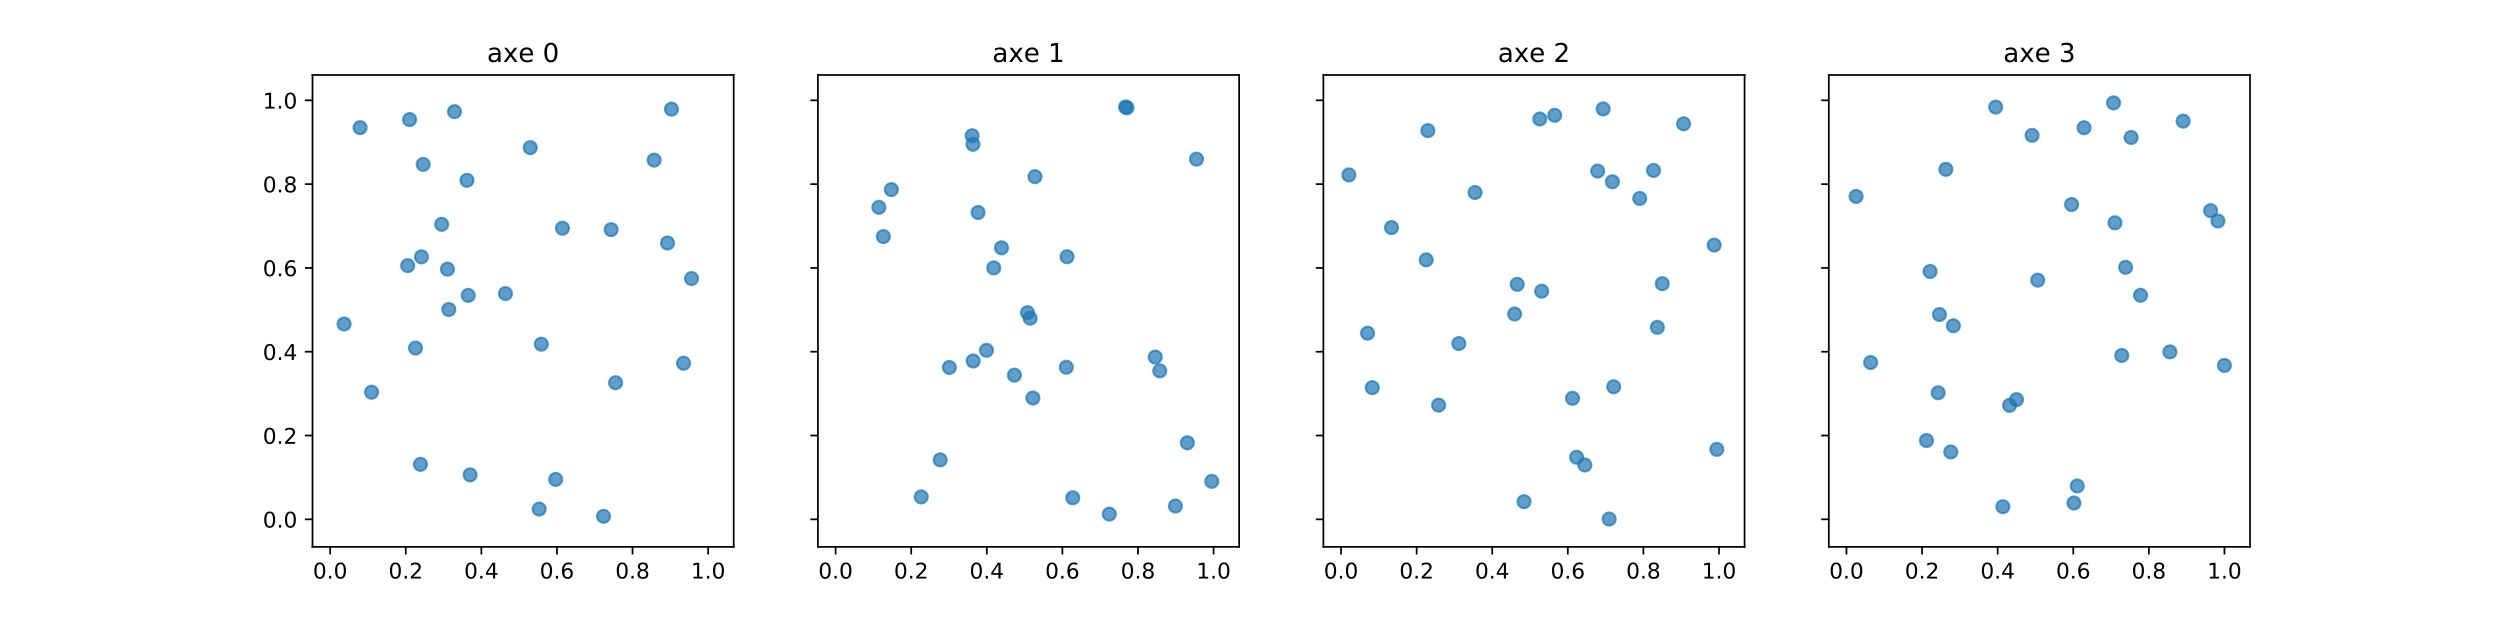 <?xml version="1.0" encoding="utf-8" standalone="no"?>
<!DOCTYPE svg PUBLIC "-//W3C//DTD SVG 1.1//EN"
  "http://www.w3.org/Graphics/SVG/1.1/DTD/svg11.dtd">
<!-- Created with matplotlib (http://matplotlib.org/) -->
<svg height="288pt" version="1.1" viewBox="0 0 1152 288" width="1152pt" xmlns="http://www.w3.org/2000/svg" xmlns:xlink="http://www.w3.org/1999/xlink">
 <defs>
  <style type="text/css">
*{stroke-linecap:butt;stroke-linejoin:round;}
  </style>
 </defs>
 <g id="figure_1">
  <g id="patch_1">
   <path d="M 0 288 
L 1152 288 
L 1152 0 
L 0 0 
z
" style="fill:#ffffff;"/>
  </g>
  <g id="axes_1">
   <g id="patch_2">
    <path d="M 144 252 
L 338.087 252 
L 338.087 34.56 
L 144 34.56 
z
" style="fill:#ffffff;"/>
   </g>
   <g id="PathCollection_1">
    <defs>
     <path d="M 0 3 
C 0.796 3 1.559 2.684 2.121 2.121 
C 2.684 1.559 3 0.796 3 0 
C 3 -0.796 2.684 -1.559 2.121 -2.121 
C 1.559 -2.684 0.796 -3 0 -3 
C -0.796 -3 -1.559 -2.684 -2.121 -2.121 
C -2.684 -1.559 -3 -0.796 -3 0 
C -3 0.796 -2.684 1.559 -2.121 2.121 
C -1.559 2.684 -0.796 3 0 3 
z
" id="md88196b1a3" style="stroke:#1f77b4;stroke-opacity:0.7;"/>
    </defs>
    <g clip-path="url(#pf4bb79440d)">
     <use style="fill:#1f77b4;fill-opacity:0.7;stroke:#1f77b4;stroke-opacity:0.7;" x="283.661" xlink:href="#md88196b1a3" y="176.366"/>
     <use style="fill:#1f77b4;fill-opacity:0.7;stroke:#1f77b4;stroke-opacity:0.7;" x="165.926" xlink:href="#md88196b1a3" y="58.809"/>
     <use style="fill:#1f77b4;fill-opacity:0.7;stroke:#1f77b4;stroke-opacity:0.7;" x="318.663" xlink:href="#md88196b1a3" y="128.34"/>
     <use style="fill:#1f77b4;fill-opacity:0.7;stroke:#1f77b4;stroke-opacity:0.7;" x="206.191" xlink:href="#md88196b1a3" y="124.03"/>
     <use style="fill:#1f77b4;fill-opacity:0.7;stroke:#1f77b4;stroke-opacity:0.7;" x="193.748" xlink:href="#md88196b1a3" y="213.963"/>
     <use style="fill:#1f77b4;fill-opacity:0.7;stroke:#1f77b4;stroke-opacity:0.7;" x="215.187" xlink:href="#md88196b1a3" y="83.1"/>
     <use style="fill:#1f77b4;fill-opacity:0.7;stroke:#1f77b4;stroke-opacity:0.7;" x="259.176" xlink:href="#md88196b1a3" y="105.161"/>
     <use style="fill:#1f77b4;fill-opacity:0.7;stroke:#1f77b4;stroke-opacity:0.7;" x="206.796" xlink:href="#md88196b1a3" y="142.624"/>
     <use style="fill:#1f77b4;fill-opacity:0.7;stroke:#1f77b4;stroke-opacity:0.7;" x="187.853" xlink:href="#md88196b1a3" y="122.392"/>
     <use style="fill:#1f77b4;fill-opacity:0.7;stroke:#1f77b4;stroke-opacity:0.7;" x="248.45" xlink:href="#md88196b1a3" y="234.591"/>
     <use style="fill:#1f77b4;fill-opacity:0.7;stroke:#1f77b4;stroke-opacity:0.7;" x="209.44" xlink:href="#md88196b1a3" y="51.447"/>
     <use style="fill:#1f77b4;fill-opacity:0.7;stroke:#1f77b4;stroke-opacity:0.7;" x="314.972" xlink:href="#md88196b1a3" y="167.376"/>
     <use style="fill:#1f77b4;fill-opacity:0.7;stroke:#1f77b4;stroke-opacity:0.7;" x="215.757" xlink:href="#md88196b1a3" y="136.108"/>
     <use style="fill:#1f77b4;fill-opacity:0.7;stroke:#1f77b4;stroke-opacity:0.7;" x="301.43" xlink:href="#md88196b1a3" y="73.787"/>
     <use style="fill:#1f77b4;fill-opacity:0.7;stroke:#1f77b4;stroke-opacity:0.7;" x="232.913" xlink:href="#md88196b1a3" y="135.272"/>
     <use style="fill:#1f77b4;fill-opacity:0.7;stroke:#1f77b4;stroke-opacity:0.7;" x="171.207" xlink:href="#md88196b1a3" y="180.731"/>
     <use style="fill:#1f77b4;fill-opacity:0.7;stroke:#1f77b4;stroke-opacity:0.7;" x="244.351" xlink:href="#md88196b1a3" y="68.015"/>
     <use style="fill:#1f77b4;fill-opacity:0.7;stroke:#1f77b4;stroke-opacity:0.7;" x="278.1" xlink:href="#md88196b1a3" y="237.91"/>
     <use style="fill:#1f77b4;fill-opacity:0.7;stroke:#1f77b4;stroke-opacity:0.7;" x="216.624" xlink:href="#md88196b1a3" y="218.81"/>
     <use style="fill:#1f77b4;fill-opacity:0.7;stroke:#1f77b4;stroke-opacity:0.7;" x="249.442" xlink:href="#md88196b1a3" y="158.604"/>
     <use style="fill:#1f77b4;fill-opacity:0.7;stroke:#1f77b4;stroke-opacity:0.7;" x="256.065" xlink:href="#md88196b1a3" y="220.921"/>
     <use style="fill:#1f77b4;fill-opacity:0.7;stroke:#1f77b4;stroke-opacity:0.7;" x="203.526" xlink:href="#md88196b1a3" y="103.384"/>
     <use style="fill:#1f77b4;fill-opacity:0.7;stroke:#1f77b4;stroke-opacity:0.7;" x="307.593" xlink:href="#md88196b1a3" y="111.984"/>
     <use style="fill:#1f77b4;fill-opacity:0.7;stroke:#1f77b4;stroke-opacity:0.7;" x="188.75" xlink:href="#md88196b1a3" y="55.097"/>
     <use style="fill:#1f77b4;fill-opacity:0.7;stroke:#1f77b4;stroke-opacity:0.7;" x="281.606" xlink:href="#md88196b1a3" y="105.797"/>
     <use style="fill:#1f77b4;fill-opacity:0.7;stroke:#1f77b4;stroke-opacity:0.7;" x="191.48" xlink:href="#md88196b1a3" y="160.39"/>
     <use style="fill:#1f77b4;fill-opacity:0.7;stroke:#1f77b4;stroke-opacity:0.7;" x="194.214" xlink:href="#md88196b1a3" y="118.364"/>
     <use style="fill:#1f77b4;fill-opacity:0.7;stroke:#1f77b4;stroke-opacity:0.7;" x="194.998" xlink:href="#md88196b1a3" y="75.761"/>
     <use style="fill:#1f77b4;fill-opacity:0.7;stroke:#1f77b4;stroke-opacity:0.7;" x="158.55" xlink:href="#md88196b1a3" y="149.294"/>
     <use style="fill:#1f77b4;fill-opacity:0.7;stroke:#1f77b4;stroke-opacity:0.7;" x="309.423" xlink:href="#md88196b1a3" y="50.291"/>
    </g>
   </g>
   <g id="matplotlib.axis_1">
    <g id="xtick_1">
     <g id="line2d_1">
      <defs>
       <path d="M 0 0 
L 0 3.5 
" id="mac43c6ae29" style="stroke:#000000;stroke-width:0.8;"/>
      </defs>
      <g>
       <use style="stroke:#000000;stroke-width:0.8;" x="152.143" xlink:href="#mac43c6ae29" y="252"/>
      </g>
     </g>
     <g id="text_1">
      <!-- 0.0 -->
      <defs>
       <path d="M 31.781 66.406 
Q 24.172 66.406 20.328 58.906 
Q 16.5 51.422 16.5 36.375 
Q 16.5 21.391 20.328 13.891 
Q 24.172 6.391 31.781 6.391 
Q 39.453 6.391 43.281 13.891 
Q 47.125 21.391 47.125 36.375 
Q 47.125 51.422 43.281 58.906 
Q 39.453 66.406 31.781 66.406 
z
M 31.781 74.219 
Q 44.047 74.219 50.516 64.516 
Q 56.984 54.828 56.984 36.375 
Q 56.984 17.969 50.516 8.266 
Q 44.047 -1.422 31.781 -1.422 
Q 19.531 -1.422 13.062 8.266 
Q 6.594 17.969 6.594 36.375 
Q 6.594 54.828 13.062 64.516 
Q 19.531 74.219 31.781 74.219 
z
" id="DejaVuSans-30"/>
       <path d="M 10.688 12.406 
L 21 12.406 
L 21 0 
L 10.688 0 
z
" id="DejaVuSans-2e"/>
      </defs>
      <g transform="translate(144.191 266.598)scale(0.1 -0.1)">
       <use xlink:href="#DejaVuSans-30"/>
       <use x="63.623" xlink:href="#DejaVuSans-2e"/>
       <use x="95.41" xlink:href="#DejaVuSans-30"/>
      </g>
     </g>
    </g>
    <g id="xtick_2">
     <g id="line2d_2">
      <g>
       <use style="stroke:#000000;stroke-width:0.8;" x="186.977" xlink:href="#mac43c6ae29" y="252"/>
      </g>
     </g>
     <g id="text_2">
      <!-- 0.2 -->
      <defs>
       <path d="M 19.188 8.297 
L 53.609 8.297 
L 53.609 0 
L 7.328 0 
L 7.328 8.297 
Q 12.938 14.109 22.625 23.891 
Q 32.328 33.688 34.812 36.531 
Q 39.547 41.844 41.422 45.531 
Q 43.312 49.219 43.312 52.781 
Q 43.312 58.594 39.234 62.25 
Q 35.156 65.922 28.609 65.922 
Q 23.969 65.922 18.812 64.312 
Q 13.672 62.703 7.812 59.422 
L 7.812 69.391 
Q 13.766 71.781 18.938 73 
Q 24.125 74.219 28.422 74.219 
Q 39.75 74.219 46.484 68.547 
Q 53.219 62.891 53.219 53.422 
Q 53.219 48.922 51.531 44.891 
Q 49.859 40.875 45.406 35.406 
Q 44.188 33.984 37.641 27.219 
Q 31.109 20.453 19.188 8.297 
z
" id="DejaVuSans-32"/>
      </defs>
      <g transform="translate(179.025 266.598)scale(0.1 -0.1)">
       <use xlink:href="#DejaVuSans-30"/>
       <use x="63.623" xlink:href="#DejaVuSans-2e"/>
       <use x="95.41" xlink:href="#DejaVuSans-32"/>
      </g>
     </g>
    </g>
    <g id="xtick_3">
     <g id="line2d_3">
      <g>
       <use style="stroke:#000000;stroke-width:0.8;" x="221.811" xlink:href="#mac43c6ae29" y="252"/>
      </g>
     </g>
     <g id="text_3">
      <!-- 0.4 -->
      <defs>
       <path d="M 37.797 64.312 
L 12.891 25.391 
L 37.797 25.391 
z
M 35.203 72.906 
L 47.609 72.906 
L 47.609 25.391 
L 58.016 25.391 
L 58.016 17.188 
L 47.609 17.188 
L 47.609 0 
L 37.797 0 
L 37.797 17.188 
L 4.891 17.188 
L 4.891 26.703 
z
" id="DejaVuSans-34"/>
      </defs>
      <g transform="translate(213.859 266.598)scale(0.1 -0.1)">
       <use xlink:href="#DejaVuSans-30"/>
       <use x="63.623" xlink:href="#DejaVuSans-2e"/>
       <use x="95.41" xlink:href="#DejaVuSans-34"/>
      </g>
     </g>
    </g>
    <g id="xtick_4">
     <g id="line2d_4">
      <g>
       <use style="stroke:#000000;stroke-width:0.8;" x="256.645" xlink:href="#mac43c6ae29" y="252"/>
      </g>
     </g>
     <g id="text_4">
      <!-- 0.6 -->
      <defs>
       <path d="M 33.016 40.375 
Q 26.375 40.375 22.484 35.828 
Q 18.609 31.297 18.609 23.391 
Q 18.609 15.531 22.484 10.953 
Q 26.375 6.391 33.016 6.391 
Q 39.656 6.391 43.531 10.953 
Q 47.406 15.531 47.406 23.391 
Q 47.406 31.297 43.531 35.828 
Q 39.656 40.375 33.016 40.375 
z
M 52.594 71.297 
L 52.594 62.312 
Q 48.875 64.062 45.094 64.984 
Q 41.312 65.922 37.594 65.922 
Q 27.828 65.922 22.672 59.328 
Q 17.531 52.734 16.797 39.406 
Q 19.672 43.656 24.016 45.922 
Q 28.375 48.188 33.594 48.188 
Q 44.578 48.188 50.953 41.516 
Q 57.328 34.859 57.328 23.391 
Q 57.328 12.156 50.688 5.359 
Q 44.047 -1.422 33.016 -1.422 
Q 20.359 -1.422 13.672 8.266 
Q 6.984 17.969 6.984 36.375 
Q 6.984 53.656 15.188 63.938 
Q 23.391 74.219 37.203 74.219 
Q 40.922 74.219 44.703 73.484 
Q 48.484 72.75 52.594 71.297 
z
" id="DejaVuSans-36"/>
      </defs>
      <g transform="translate(248.693 266.598)scale(0.1 -0.1)">
       <use xlink:href="#DejaVuSans-30"/>
       <use x="63.623" xlink:href="#DejaVuSans-2e"/>
       <use x="95.41" xlink:href="#DejaVuSans-36"/>
      </g>
     </g>
    </g>
    <g id="xtick_5">
     <g id="line2d_5">
      <g>
       <use style="stroke:#000000;stroke-width:0.8;" x="291.479" xlink:href="#mac43c6ae29" y="252"/>
      </g>
     </g>
     <g id="text_5">
      <!-- 0.8 -->
      <defs>
       <path d="M 31.781 34.625 
Q 24.75 34.625 20.719 30.859 
Q 16.703 27.094 16.703 20.516 
Q 16.703 13.922 20.719 10.156 
Q 24.75 6.391 31.781 6.391 
Q 38.812 6.391 42.859 10.172 
Q 46.922 13.969 46.922 20.516 
Q 46.922 27.094 42.891 30.859 
Q 38.875 34.625 31.781 34.625 
z
M 21.922 38.812 
Q 15.578 40.375 12.031 44.719 
Q 8.5 49.078 8.5 55.328 
Q 8.5 64.062 14.719 69.141 
Q 20.953 74.219 31.781 74.219 
Q 42.672 74.219 48.875 69.141 
Q 55.078 64.062 55.078 55.328 
Q 55.078 49.078 51.531 44.719 
Q 48 40.375 41.703 38.812 
Q 48.828 37.156 52.797 32.312 
Q 56.781 27.484 56.781 20.516 
Q 56.781 9.906 50.312 4.234 
Q 43.844 -1.422 31.781 -1.422 
Q 19.734 -1.422 13.25 4.234 
Q 6.781 9.906 6.781 20.516 
Q 6.781 27.484 10.781 32.312 
Q 14.797 37.156 21.922 38.812 
z
M 18.312 54.391 
Q 18.312 48.734 21.844 45.562 
Q 25.391 42.391 31.781 42.391 
Q 38.141 42.391 41.719 45.562 
Q 45.312 48.734 45.312 54.391 
Q 45.312 60.062 41.719 63.234 
Q 38.141 66.406 31.781 66.406 
Q 25.391 66.406 21.844 63.234 
Q 18.312 60.062 18.312 54.391 
z
" id="DejaVuSans-38"/>
      </defs>
      <g transform="translate(283.527 266.598)scale(0.1 -0.1)">
       <use xlink:href="#DejaVuSans-30"/>
       <use x="63.623" xlink:href="#DejaVuSans-2e"/>
       <use x="95.41" xlink:href="#DejaVuSans-38"/>
      </g>
     </g>
    </g>
    <g id="xtick_6">
     <g id="line2d_6">
      <g>
       <use style="stroke:#000000;stroke-width:0.8;" x="326.313" xlink:href="#mac43c6ae29" y="252"/>
      </g>
     </g>
     <g id="text_6">
      <!-- 1.0 -->
      <defs>
       <path d="M 12.406 8.297 
L 28.516 8.297 
L 28.516 63.922 
L 10.984 60.406 
L 10.984 69.391 
L 28.422 72.906 
L 38.281 72.906 
L 38.281 8.297 
L 54.391 8.297 
L 54.391 0 
L 12.406 0 
z
" id="DejaVuSans-31"/>
      </defs>
      <g transform="translate(318.361 266.598)scale(0.1 -0.1)">
       <use xlink:href="#DejaVuSans-31"/>
       <use x="63.623" xlink:href="#DejaVuSans-2e"/>
       <use x="95.41" xlink:href="#DejaVuSans-30"/>
      </g>
     </g>
    </g>
   </g>
   <g id="matplotlib.axis_2">
    <g id="ytick_1">
     <g id="line2d_7">
      <defs>
       <path d="M 0 0 
L -3.5 0 
" id="m48214aebbe" style="stroke:#000000;stroke-width:0.8;"/>
      </defs>
      <g>
       <use style="stroke:#000000;stroke-width:0.8;" x="144" xlink:href="#m48214aebbe" y="239.311"/>
      </g>
     </g>
     <g id="text_7">
      <!-- 0.0 -->
      <g transform="translate(121.097 243.11)scale(0.1 -0.1)">
       <use xlink:href="#DejaVuSans-30"/>
       <use x="63.623" xlink:href="#DejaVuSans-2e"/>
       <use x="95.41" xlink:href="#DejaVuSans-30"/>
      </g>
     </g>
    </g>
    <g id="ytick_2">
     <g id="line2d_8">
      <g>
       <use style="stroke:#000000;stroke-width:0.8;" x="144" xlink:href="#m48214aebbe" y="200.695"/>
      </g>
     </g>
     <g id="text_8">
      <!-- 0.2 -->
      <g transform="translate(121.097 204.495)scale(0.1 -0.1)">
       <use xlink:href="#DejaVuSans-30"/>
       <use x="63.623" xlink:href="#DejaVuSans-2e"/>
       <use x="95.41" xlink:href="#DejaVuSans-32"/>
      </g>
     </g>
    </g>
    <g id="ytick_3">
     <g id="line2d_9">
      <g>
       <use style="stroke:#000000;stroke-width:0.8;" x="144" xlink:href="#m48214aebbe" y="162.08"/>
      </g>
     </g>
     <g id="text_9">
      <!-- 0.4 -->
      <g transform="translate(121.097 165.879)scale(0.1 -0.1)">
       <use xlink:href="#DejaVuSans-30"/>
       <use x="63.623" xlink:href="#DejaVuSans-2e"/>
       <use x="95.41" xlink:href="#DejaVuSans-34"/>
      </g>
     </g>
    </g>
    <g id="ytick_4">
     <g id="line2d_10">
      <g>
       <use style="stroke:#000000;stroke-width:0.8;" x="144" xlink:href="#m48214aebbe" y="123.464"/>
      </g>
     </g>
     <g id="text_10">
      <!-- 0.6 -->
      <g transform="translate(121.097 127.264)scale(0.1 -0.1)">
       <use xlink:href="#DejaVuSans-30"/>
       <use x="63.623" xlink:href="#DejaVuSans-2e"/>
       <use x="95.41" xlink:href="#DejaVuSans-36"/>
      </g>
     </g>
    </g>
    <g id="ytick_5">
     <g id="line2d_11">
      <g>
       <use style="stroke:#000000;stroke-width:0.8;" x="144" xlink:href="#m48214aebbe" y="84.849"/>
      </g>
     </g>
     <g id="text_11">
      <!-- 0.8 -->
      <g transform="translate(121.097 88.648)scale(0.1 -0.1)">
       <use xlink:href="#DejaVuSans-30"/>
       <use x="63.623" xlink:href="#DejaVuSans-2e"/>
       <use x="95.41" xlink:href="#DejaVuSans-38"/>
      </g>
     </g>
    </g>
    <g id="ytick_6">
     <g id="line2d_12">
      <g>
       <use style="stroke:#000000;stroke-width:0.8;" x="144" xlink:href="#m48214aebbe" y="46.233"/>
      </g>
     </g>
     <g id="text_12">
      <!-- 1.0 -->
      <g transform="translate(121.097 50.032)scale(0.1 -0.1)">
       <use xlink:href="#DejaVuSans-31"/>
       <use x="63.623" xlink:href="#DejaVuSans-2e"/>
       <use x="95.41" xlink:href="#DejaVuSans-30"/>
      </g>
     </g>
    </g>
   </g>
   <g id="patch_3">
    <path d="M 144 252 
L 144 34.56 
" style="fill:none;stroke:#000000;stroke-linecap:square;stroke-linejoin:miter;stroke-width:0.8;"/>
   </g>
   <g id="patch_4">
    <path d="M 338.087 252 
L 338.087 34.56 
" style="fill:none;stroke:#000000;stroke-linecap:square;stroke-linejoin:miter;stroke-width:0.8;"/>
   </g>
   <g id="patch_5">
    <path d="M 144 252 
L 338.087 252 
" style="fill:none;stroke:#000000;stroke-linecap:square;stroke-linejoin:miter;stroke-width:0.8;"/>
   </g>
   <g id="patch_6">
    <path d="M 144 34.56 
L 338.087 34.56 
" style="fill:none;stroke:#000000;stroke-linecap:square;stroke-linejoin:miter;stroke-width:0.8;"/>
   </g>
   <g id="text_13">
    <!-- axe 0 -->
    <defs>
     <path d="M 34.281 27.484 
Q 23.391 27.484 19.188 25 
Q 14.984 22.516 14.984 16.5 
Q 14.984 11.719 18.141 8.906 
Q 21.297 6.109 26.703 6.109 
Q 34.188 6.109 38.703 11.406 
Q 43.219 16.703 43.219 25.484 
L 43.219 27.484 
z
M 52.203 31.203 
L 52.203 0 
L 43.219 0 
L 43.219 8.297 
Q 40.141 3.328 35.547 0.953 
Q 30.953 -1.422 24.312 -1.422 
Q 15.922 -1.422 10.953 3.297 
Q 6 8.016 6 15.922 
Q 6 25.141 12.172 29.828 
Q 18.359 34.516 30.609 34.516 
L 43.219 34.516 
L 43.219 35.406 
Q 43.219 41.609 39.141 45 
Q 35.062 48.391 27.688 48.391 
Q 23 48.391 18.547 47.266 
Q 14.109 46.141 10.016 43.891 
L 10.016 52.203 
Q 14.938 54.109 19.578 55.047 
Q 24.219 56 28.609 56 
Q 40.484 56 46.344 49.844 
Q 52.203 43.703 52.203 31.203 
z
" id="DejaVuSans-61"/>
     <path d="M 54.891 54.688 
L 35.109 28.078 
L 55.906 0 
L 45.312 0 
L 29.391 21.484 
L 13.484 0 
L 2.875 0 
L 24.125 28.609 
L 4.688 54.688 
L 15.281 54.688 
L 29.781 35.203 
L 44.281 54.688 
z
" id="DejaVuSans-78"/>
     <path d="M 56.203 29.594 
L 56.203 25.203 
L 14.891 25.203 
Q 15.484 15.922 20.484 11.062 
Q 25.484 6.203 34.422 6.203 
Q 39.594 6.203 44.453 7.469 
Q 49.312 8.734 54.109 11.281 
L 54.109 2.781 
Q 49.266 0.734 44.188 -0.344 
Q 39.109 -1.422 33.891 -1.422 
Q 20.797 -1.422 13.156 6.188 
Q 5.516 13.812 5.516 26.812 
Q 5.516 40.234 12.766 48.109 
Q 20.016 56 32.328 56 
Q 43.359 56 49.781 48.891 
Q 56.203 41.797 56.203 29.594 
z
M 47.219 32.234 
Q 47.125 39.594 43.094 43.984 
Q 39.062 48.391 32.422 48.391 
Q 24.906 48.391 20.391 44.141 
Q 15.875 39.891 15.188 32.172 
z
" id="DejaVuSans-65"/>
     <path id="DejaVuSans-20"/>
    </defs>
    <g transform="translate(224.402 28.56)scale(0.12 -0.12)">
     <use xlink:href="#DejaVuSans-61"/>
     <use x="61.279" xlink:href="#DejaVuSans-78"/>
     <use x="120.412" xlink:href="#DejaVuSans-65"/>
     <use x="181.936" xlink:href="#DejaVuSans-20"/>
     <use x="213.723" xlink:href="#DejaVuSans-30"/>
    </g>
   </g>
  </g>
  <g id="axes_2">
   <g id="patch_7">
    <path d="M 376.904 252 
L 570.991 252 
L 570.991 34.56 
L 376.904 34.56 
z
" style="fill:#ffffff;"/>
   </g>
   <g id="PathCollection_2">
    <g clip-path="url(#p810b34a4e6)">
     <use style="fill:#1f77b4;fill-opacity:0.7;stroke:#1f77b4;stroke-opacity:0.7;" x="467.442" xlink:href="#md88196b1a3" y="172.861"/>
     <use style="fill:#1f77b4;fill-opacity:0.7;stroke:#1f77b4;stroke-opacity:0.7;" x="448.346" xlink:href="#md88196b1a3" y="66.478"/>
     <use style="fill:#1f77b4;fill-opacity:0.7;stroke:#1f77b4;stroke-opacity:0.7;" x="474.696" xlink:href="#md88196b1a3" y="146.64"/>
     <use style="fill:#1f77b4;fill-opacity:0.7;stroke:#1f77b4;stroke-opacity:0.7;" x="433.248" xlink:href="#md88196b1a3" y="211.903"/>
     <use style="fill:#1f77b4;fill-opacity:0.7;stroke:#1f77b4;stroke-opacity:0.7;" x="541.632" xlink:href="#md88196b1a3" y="233.173"/>
     <use style="fill:#1f77b4;fill-opacity:0.7;stroke:#1f77b4;stroke-opacity:0.7;" x="475.941" xlink:href="#md88196b1a3" y="183.406"/>
     <use style="fill:#1f77b4;fill-opacity:0.7;stroke:#1f77b4;stroke-opacity:0.7;" x="407.043" xlink:href="#md88196b1a3" y="109.017"/>
     <use style="fill:#1f77b4;fill-opacity:0.7;stroke:#1f77b4;stroke-opacity:0.7;" x="519.352" xlink:href="#md88196b1a3" y="49.664"/>
     <use style="fill:#1f77b4;fill-opacity:0.7;stroke:#1f77b4;stroke-opacity:0.7;" x="450.714" xlink:href="#md88196b1a3" y="97.912"/>
     <use style="fill:#1f77b4;fill-opacity:0.7;stroke:#1f77b4;stroke-opacity:0.7;" x="454.585" xlink:href="#md88196b1a3" y="161.418"/>
     <use style="fill:#1f77b4;fill-opacity:0.7;stroke:#1f77b4;stroke-opacity:0.7;" x="547.135" xlink:href="#md88196b1a3" y="204.032"/>
     <use style="fill:#1f77b4;fill-opacity:0.7;stroke:#1f77b4;stroke-opacity:0.7;" x="491.692" xlink:href="#md88196b1a3" y="118.309"/>
     <use style="fill:#1f77b4;fill-opacity:0.7;stroke:#1f77b4;stroke-opacity:0.7;" x="511.159" xlink:href="#md88196b1a3" y="236.891"/>
     <use style="fill:#1f77b4;fill-opacity:0.7;stroke:#1f77b4;stroke-opacity:0.7;" x="473.467" xlink:href="#md88196b1a3" y="144.075"/>
     <use style="fill:#1f77b4;fill-opacity:0.7;stroke:#1f77b4;stroke-opacity:0.7;" x="476.929" xlink:href="#md88196b1a3" y="81.409"/>
     <use style="fill:#1f77b4;fill-opacity:0.7;stroke:#1f77b4;stroke-opacity:0.7;" x="534.424" xlink:href="#md88196b1a3" y="170.896"/>
     <use style="fill:#1f77b4;fill-opacity:0.7;stroke:#1f77b4;stroke-opacity:0.7;" x="518.618" xlink:href="#md88196b1a3" y="49.283"/>
     <use style="fill:#1f77b4;fill-opacity:0.7;stroke:#1f77b4;stroke-opacity:0.7;" x="558.389" xlink:href="#md88196b1a3" y="221.805"/>
     <use style="fill:#1f77b4;fill-opacity:0.7;stroke:#1f77b4;stroke-opacity:0.7;" x="404.99" xlink:href="#md88196b1a3" y="95.536"/>
     <use style="fill:#1f77b4;fill-opacity:0.7;stroke:#1f77b4;stroke-opacity:0.7;" x="457.921" xlink:href="#md88196b1a3" y="123.446"/>
     <use style="fill:#1f77b4;fill-opacity:0.7;stroke:#1f77b4;stroke-opacity:0.7;" x="410.747" xlink:href="#md88196b1a3" y="87.359"/>
     <use style="fill:#1f77b4;fill-opacity:0.7;stroke:#1f77b4;stroke-opacity:0.7;" x="491.357" xlink:href="#md88196b1a3" y="169.213"/>
     <use style="fill:#1f77b4;fill-opacity:0.7;stroke:#1f77b4;stroke-opacity:0.7;" x="448.435" xlink:href="#md88196b1a3" y="166.345"/>
     <use style="fill:#1f77b4;fill-opacity:0.7;stroke:#1f77b4;stroke-opacity:0.7;" x="437.467" xlink:href="#md88196b1a3" y="169.321"/>
     <use style="fill:#1f77b4;fill-opacity:0.7;stroke:#1f77b4;stroke-opacity:0.7;" x="551.355" xlink:href="#md88196b1a3" y="73.327"/>
     <use style="fill:#1f77b4;fill-opacity:0.7;stroke:#1f77b4;stroke-opacity:0.7;" x="447.968" xlink:href="#md88196b1a3" y="62.549"/>
     <use style="fill:#1f77b4;fill-opacity:0.7;stroke:#1f77b4;stroke-opacity:0.7;" x="494.321" xlink:href="#md88196b1a3" y="229.376"/>
     <use style="fill:#1f77b4;fill-opacity:0.7;stroke:#1f77b4;stroke-opacity:0.7;" x="424.497" xlink:href="#md88196b1a3" y="228.968"/>
     <use style="fill:#1f77b4;fill-opacity:0.7;stroke:#1f77b4;stroke-opacity:0.7;" x="532.341" xlink:href="#md88196b1a3" y="164.542"/>
     <use style="fill:#1f77b4;fill-opacity:0.7;stroke:#1f77b4;stroke-opacity:0.7;" x="461.483" xlink:href="#md88196b1a3" y="114.198"/>
    </g>
   </g>
   <g id="matplotlib.axis_3">
    <g id="xtick_7">
     <g id="line2d_13">
      <g>
       <use style="stroke:#000000;stroke-width:0.8;" x="385.047" xlink:href="#mac43c6ae29" y="252"/>
      </g>
     </g>
     <g id="text_14">
      <!-- 0.0 -->
      <g transform="translate(377.095 266.598)scale(0.1 -0.1)">
       <use xlink:href="#DejaVuSans-30"/>
       <use x="63.623" xlink:href="#DejaVuSans-2e"/>
       <use x="95.41" xlink:href="#DejaVuSans-30"/>
      </g>
     </g>
    </g>
    <g id="xtick_8">
     <g id="line2d_14">
      <g>
       <use style="stroke:#000000;stroke-width:0.8;" x="419.881" xlink:href="#mac43c6ae29" y="252"/>
      </g>
     </g>
     <g id="text_15">
      <!-- 0.2 -->
      <g transform="translate(411.929 266.598)scale(0.1 -0.1)">
       <use xlink:href="#DejaVuSans-30"/>
       <use x="63.623" xlink:href="#DejaVuSans-2e"/>
       <use x="95.41" xlink:href="#DejaVuSans-32"/>
      </g>
     </g>
    </g>
    <g id="xtick_9">
     <g id="line2d_15">
      <g>
       <use style="stroke:#000000;stroke-width:0.8;" x="454.715" xlink:href="#mac43c6ae29" y="252"/>
      </g>
     </g>
     <g id="text_16">
      <!-- 0.4 -->
      <g transform="translate(446.763 266.598)scale(0.1 -0.1)">
       <use xlink:href="#DejaVuSans-30"/>
       <use x="63.623" xlink:href="#DejaVuSans-2e"/>
       <use x="95.41" xlink:href="#DejaVuSans-34"/>
      </g>
     </g>
    </g>
    <g id="xtick_10">
     <g id="line2d_16">
      <g>
       <use style="stroke:#000000;stroke-width:0.8;" x="489.549" xlink:href="#mac43c6ae29" y="252"/>
      </g>
     </g>
     <g id="text_17">
      <!-- 0.6 -->
      <g transform="translate(481.597 266.598)scale(0.1 -0.1)">
       <use xlink:href="#DejaVuSans-30"/>
       <use x="63.623" xlink:href="#DejaVuSans-2e"/>
       <use x="95.41" xlink:href="#DejaVuSans-36"/>
      </g>
     </g>
    </g>
    <g id="xtick_11">
     <g id="line2d_17">
      <g>
       <use style="stroke:#000000;stroke-width:0.8;" x="524.383" xlink:href="#mac43c6ae29" y="252"/>
      </g>
     </g>
     <g id="text_18">
      <!-- 0.8 -->
      <g transform="translate(516.431 266.598)scale(0.1 -0.1)">
       <use xlink:href="#DejaVuSans-30"/>
       <use x="63.623" xlink:href="#DejaVuSans-2e"/>
       <use x="95.41" xlink:href="#DejaVuSans-38"/>
      </g>
     </g>
    </g>
    <g id="xtick_12">
     <g id="line2d_18">
      <g>
       <use style="stroke:#000000;stroke-width:0.8;" x="559.217" xlink:href="#mac43c6ae29" y="252"/>
      </g>
     </g>
     <g id="text_19">
      <!-- 1.0 -->
      <g transform="translate(551.265 266.598)scale(0.1 -0.1)">
       <use xlink:href="#DejaVuSans-31"/>
       <use x="63.623" xlink:href="#DejaVuSans-2e"/>
       <use x="95.41" xlink:href="#DejaVuSans-30"/>
      </g>
     </g>
    </g>
   </g>
   <g id="matplotlib.axis_4">
    <g id="ytick_7">
     <g id="line2d_19">
      <g>
       <use style="stroke:#000000;stroke-width:0.8;" x="376.904" xlink:href="#m48214aebbe" y="239.311"/>
      </g>
     </g>
    </g>
    <g id="ytick_8">
     <g id="line2d_20">
      <g>
       <use style="stroke:#000000;stroke-width:0.8;" x="376.904" xlink:href="#m48214aebbe" y="200.695"/>
      </g>
     </g>
    </g>
    <g id="ytick_9">
     <g id="line2d_21">
      <g>
       <use style="stroke:#000000;stroke-width:0.8;" x="376.904" xlink:href="#m48214aebbe" y="162.08"/>
      </g>
     </g>
    </g>
    <g id="ytick_10">
     <g id="line2d_22">
      <g>
       <use style="stroke:#000000;stroke-width:0.8;" x="376.904" xlink:href="#m48214aebbe" y="123.464"/>
      </g>
     </g>
    </g>
    <g id="ytick_11">
     <g id="line2d_23">
      <g>
       <use style="stroke:#000000;stroke-width:0.8;" x="376.904" xlink:href="#m48214aebbe" y="84.849"/>
      </g>
     </g>
    </g>
    <g id="ytick_12">
     <g id="line2d_24">
      <g>
       <use style="stroke:#000000;stroke-width:0.8;" x="376.904" xlink:href="#m48214aebbe" y="46.233"/>
      </g>
     </g>
    </g>
   </g>
   <g id="patch_8">
    <path d="M 376.904 252 
L 376.904 34.56 
" style="fill:none;stroke:#000000;stroke-linecap:square;stroke-linejoin:miter;stroke-width:0.8;"/>
   </g>
   <g id="patch_9">
    <path d="M 570.991 252 
L 570.991 34.56 
" style="fill:none;stroke:#000000;stroke-linecap:square;stroke-linejoin:miter;stroke-width:0.8;"/>
   </g>
   <g id="patch_10">
    <path d="M 376.904 252 
L 570.991 252 
" style="fill:none;stroke:#000000;stroke-linecap:square;stroke-linejoin:miter;stroke-width:0.8;"/>
   </g>
   <g id="patch_11">
    <path d="M 376.904 34.56 
L 570.991 34.56 
" style="fill:none;stroke:#000000;stroke-linecap:square;stroke-linejoin:miter;stroke-width:0.8;"/>
   </g>
   <g id="text_20">
    <!-- axe 1 -->
    <g transform="translate(457.306 28.56)scale(0.12 -0.12)">
     <use xlink:href="#DejaVuSans-61"/>
     <use x="61.279" xlink:href="#DejaVuSans-78"/>
     <use x="120.412" xlink:href="#DejaVuSans-65"/>
     <use x="181.936" xlink:href="#DejaVuSans-20"/>
     <use x="213.723" xlink:href="#DejaVuSans-31"/>
    </g>
   </g>
  </g>
  <g id="axes_3">
   <g id="patch_12">
    <path d="M 609.809 252 
L 803.896 252 
L 803.896 34.56 
L 609.809 34.56 
z
" style="fill:#ffffff;"/>
   </g>
   <g id="PathCollection_3">
    <g clip-path="url(#pf661611500)">
     <use style="fill:#1f77b4;fill-opacity:0.7;stroke:#1f77b4;stroke-opacity:0.7;" x="738.734" xlink:href="#md88196b1a3" y="50.196"/>
     <use style="fill:#1f77b4;fill-opacity:0.7;stroke:#1f77b4;stroke-opacity:0.7;" x="736.203" xlink:href="#md88196b1a3" y="78.83"/>
     <use style="fill:#1f77b4;fill-opacity:0.7;stroke:#1f77b4;stroke-opacity:0.7;" x="730.292" xlink:href="#md88196b1a3" y="214.269"/>
     <use style="fill:#1f77b4;fill-opacity:0.7;stroke:#1f77b4;stroke-opacity:0.7;" x="775.793" xlink:href="#md88196b1a3" y="57.047"/>
     <use style="fill:#1f77b4;fill-opacity:0.7;stroke:#1f77b4;stroke-opacity:0.7;" x="726.487" xlink:href="#md88196b1a3" y="210.707"/>
     <use style="fill:#1f77b4;fill-opacity:0.7;stroke:#1f77b4;stroke-opacity:0.7;" x="662.924" xlink:href="#md88196b1a3" y="186.685"/>
     <use style="fill:#1f77b4;fill-opacity:0.7;stroke:#1f77b4;stroke-opacity:0.7;" x="632.342" xlink:href="#md88196b1a3" y="178.626"/>
     <use style="fill:#1f77b4;fill-opacity:0.7;stroke:#1f77b4;stroke-opacity:0.7;" x="710.388" xlink:href="#md88196b1a3" y="134.173"/>
     <use style="fill:#1f77b4;fill-opacity:0.7;stroke:#1f77b4;stroke-opacity:0.7;" x="789.887" xlink:href="#md88196b1a3" y="112.933"/>
     <use style="fill:#1f77b4;fill-opacity:0.7;stroke:#1f77b4;stroke-opacity:0.7;" x="672.237" xlink:href="#md88196b1a3" y="158.315"/>
     <use style="fill:#1f77b4;fill-opacity:0.7;stroke:#1f77b4;stroke-opacity:0.7;" x="743.58" xlink:href="#md88196b1a3" y="178.218"/>
     <use style="fill:#1f77b4;fill-opacity:0.7;stroke:#1f77b4;stroke-opacity:0.7;" x="724.609" xlink:href="#md88196b1a3" y="183.539"/>
     <use style="fill:#1f77b4;fill-opacity:0.7;stroke:#1f77b4;stroke-opacity:0.7;" x="765.983" xlink:href="#md88196b1a3" y="130.719"/>
     <use style="fill:#1f77b4;fill-opacity:0.7;stroke:#1f77b4;stroke-opacity:0.7;" x="791.118" xlink:href="#md88196b1a3" y="207.074"/>
     <use style="fill:#1f77b4;fill-opacity:0.7;stroke:#1f77b4;stroke-opacity:0.7;" x="755.588" xlink:href="#md88196b1a3" y="91.441"/>
     <use style="fill:#1f77b4;fill-opacity:0.7;stroke:#1f77b4;stroke-opacity:0.7;" x="702.266" xlink:href="#md88196b1a3" y="231.163"/>
     <use style="fill:#1f77b4;fill-opacity:0.7;stroke:#1f77b4;stroke-opacity:0.7;" x="630.179" xlink:href="#md88196b1a3" y="153.548"/>
     <use style="fill:#1f77b4;fill-opacity:0.7;stroke:#1f77b4;stroke-opacity:0.7;" x="761.929" xlink:href="#md88196b1a3" y="78.527"/>
     <use style="fill:#1f77b4;fill-opacity:0.7;stroke:#1f77b4;stroke-opacity:0.7;" x="716.406" xlink:href="#md88196b1a3" y="53.136"/>
     <use style="fill:#1f77b4;fill-opacity:0.7;stroke:#1f77b4;stroke-opacity:0.7;" x="621.563" xlink:href="#md88196b1a3" y="80.606"/>
     <use style="fill:#1f77b4;fill-opacity:0.7;stroke:#1f77b4;stroke-opacity:0.7;" x="763.711" xlink:href="#md88196b1a3" y="150.831"/>
     <use style="fill:#1f77b4;fill-opacity:0.7;stroke:#1f77b4;stroke-opacity:0.7;" x="741.496" xlink:href="#md88196b1a3" y="239.169"/>
     <use style="fill:#1f77b4;fill-opacity:0.7;stroke:#1f77b4;stroke-opacity:0.7;" x="742.996" xlink:href="#md88196b1a3" y="83.747"/>
     <use style="fill:#1f77b4;fill-opacity:0.7;stroke:#1f77b4;stroke-opacity:0.7;" x="709.528" xlink:href="#md88196b1a3" y="54.833"/>
     <use style="fill:#1f77b4;fill-opacity:0.7;stroke:#1f77b4;stroke-opacity:0.7;" x="697.944" xlink:href="#md88196b1a3" y="144.692"/>
     <use style="fill:#1f77b4;fill-opacity:0.7;stroke:#1f77b4;stroke-opacity:0.7;" x="657.948" xlink:href="#md88196b1a3" y="60.182"/>
     <use style="fill:#1f77b4;fill-opacity:0.7;stroke:#1f77b4;stroke-opacity:0.7;" x="679.709" xlink:href="#md88196b1a3" y="88.703"/>
     <use style="fill:#1f77b4;fill-opacity:0.7;stroke:#1f77b4;stroke-opacity:0.7;" x="699.137" xlink:href="#md88196b1a3" y="131.029"/>
     <use style="fill:#1f77b4;fill-opacity:0.7;stroke:#1f77b4;stroke-opacity:0.7;" x="657.218" xlink:href="#md88196b1a3" y="119.742"/>
     <use style="fill:#1f77b4;fill-opacity:0.7;stroke:#1f77b4;stroke-opacity:0.7;" x="641.196" xlink:href="#md88196b1a3" y="104.882"/>
    </g>
   </g>
   <g id="matplotlib.axis_5">
    <g id="xtick_13">
     <g id="line2d_25">
      <g>
       <use style="stroke:#000000;stroke-width:0.8;" x="617.951" xlink:href="#mac43c6ae29" y="252"/>
      </g>
     </g>
     <g id="text_21">
      <!-- 0.0 -->
      <g transform="translate(610 266.598)scale(0.1 -0.1)">
       <use xlink:href="#DejaVuSans-30"/>
       <use x="63.623" xlink:href="#DejaVuSans-2e"/>
       <use x="95.41" xlink:href="#DejaVuSans-30"/>
      </g>
     </g>
    </g>
    <g id="xtick_14">
     <g id="line2d_26">
      <g>
       <use style="stroke:#000000;stroke-width:0.8;" x="652.785" xlink:href="#mac43c6ae29" y="252"/>
      </g>
     </g>
     <g id="text_22">
      <!-- 0.2 -->
      <g transform="translate(644.834 266.598)scale(0.1 -0.1)">
       <use xlink:href="#DejaVuSans-30"/>
       <use x="63.623" xlink:href="#DejaVuSans-2e"/>
       <use x="95.41" xlink:href="#DejaVuSans-32"/>
      </g>
     </g>
    </g>
    <g id="xtick_15">
     <g id="line2d_27">
      <g>
       <use style="stroke:#000000;stroke-width:0.8;" x="687.619" xlink:href="#mac43c6ae29" y="252"/>
      </g>
     </g>
     <g id="text_23">
      <!-- 0.4 -->
      <g transform="translate(679.668 266.598)scale(0.1 -0.1)">
       <use xlink:href="#DejaVuSans-30"/>
       <use x="63.623" xlink:href="#DejaVuSans-2e"/>
       <use x="95.41" xlink:href="#DejaVuSans-34"/>
      </g>
     </g>
    </g>
    <g id="xtick_16">
     <g id="line2d_28">
      <g>
       <use style="stroke:#000000;stroke-width:0.8;" x="722.453" xlink:href="#mac43c6ae29" y="252"/>
      </g>
     </g>
     <g id="text_24">
      <!-- 0.6 -->
      <g transform="translate(714.502 266.598)scale(0.1 -0.1)">
       <use xlink:href="#DejaVuSans-30"/>
       <use x="63.623" xlink:href="#DejaVuSans-2e"/>
       <use x="95.41" xlink:href="#DejaVuSans-36"/>
      </g>
     </g>
    </g>
    <g id="xtick_17">
     <g id="line2d_29">
      <g>
       <use style="stroke:#000000;stroke-width:0.8;" x="757.287" xlink:href="#mac43c6ae29" y="252"/>
      </g>
     </g>
     <g id="text_25">
      <!-- 0.8 -->
      <g transform="translate(749.336 266.598)scale(0.1 -0.1)">
       <use xlink:href="#DejaVuSans-30"/>
       <use x="63.623" xlink:href="#DejaVuSans-2e"/>
       <use x="95.41" xlink:href="#DejaVuSans-38"/>
      </g>
     </g>
    </g>
    <g id="xtick_18">
     <g id="line2d_30">
      <g>
       <use style="stroke:#000000;stroke-width:0.8;" x="792.121" xlink:href="#mac43c6ae29" y="252"/>
      </g>
     </g>
     <g id="text_26">
      <!-- 1.0 -->
      <g transform="translate(784.17 266.598)scale(0.1 -0.1)">
       <use xlink:href="#DejaVuSans-31"/>
       <use x="63.623" xlink:href="#DejaVuSans-2e"/>
       <use x="95.41" xlink:href="#DejaVuSans-30"/>
      </g>
     </g>
    </g>
   </g>
   <g id="matplotlib.axis_6">
    <g id="ytick_13">
     <g id="line2d_31">
      <g>
       <use style="stroke:#000000;stroke-width:0.8;" x="609.809" xlink:href="#m48214aebbe" y="239.311"/>
      </g>
     </g>
    </g>
    <g id="ytick_14">
     <g id="line2d_32">
      <g>
       <use style="stroke:#000000;stroke-width:0.8;" x="609.809" xlink:href="#m48214aebbe" y="200.695"/>
      </g>
     </g>
    </g>
    <g id="ytick_15">
     <g id="line2d_33">
      <g>
       <use style="stroke:#000000;stroke-width:0.8;" x="609.809" xlink:href="#m48214aebbe" y="162.08"/>
      </g>
     </g>
    </g>
    <g id="ytick_16">
     <g id="line2d_34">
      <g>
       <use style="stroke:#000000;stroke-width:0.8;" x="609.809" xlink:href="#m48214aebbe" y="123.464"/>
      </g>
     </g>
    </g>
    <g id="ytick_17">
     <g id="line2d_35">
      <g>
       <use style="stroke:#000000;stroke-width:0.8;" x="609.809" xlink:href="#m48214aebbe" y="84.849"/>
      </g>
     </g>
    </g>
    <g id="ytick_18">
     <g id="line2d_36">
      <g>
       <use style="stroke:#000000;stroke-width:0.8;" x="609.809" xlink:href="#m48214aebbe" y="46.233"/>
      </g>
     </g>
    </g>
   </g>
   <g id="patch_13">
    <path d="M 609.809 252 
L 609.809 34.56 
" style="fill:none;stroke:#000000;stroke-linecap:square;stroke-linejoin:miter;stroke-width:0.8;"/>
   </g>
   <g id="patch_14">
    <path d="M 803.896 252 
L 803.896 34.56 
" style="fill:none;stroke:#000000;stroke-linecap:square;stroke-linejoin:miter;stroke-width:0.8;"/>
   </g>
   <g id="patch_15">
    <path d="M 609.809 252 
L 803.896 252 
" style="fill:none;stroke:#000000;stroke-linecap:square;stroke-linejoin:miter;stroke-width:0.8;"/>
   </g>
   <g id="patch_16">
    <path d="M 609.809 34.56 
L 803.896 34.56 
" style="fill:none;stroke:#000000;stroke-linecap:square;stroke-linejoin:miter;stroke-width:0.8;"/>
   </g>
   <g id="text_27">
    <!-- axe 2 -->
    <g transform="translate(690.211 28.56)scale(0.12 -0.12)">
     <use xlink:href="#DejaVuSans-61"/>
     <use x="61.279" xlink:href="#DejaVuSans-78"/>
     <use x="120.412" xlink:href="#DejaVuSans-65"/>
     <use x="181.936" xlink:href="#DejaVuSans-20"/>
     <use x="213.723" xlink:href="#DejaVuSans-32"/>
    </g>
   </g>
  </g>
  <g id="axes_4">
   <g id="patch_17">
    <path d="M 842.713 252 
L 1036.8 252 
L 1036.8 34.56 
L 842.713 34.56 
z
" style="fill:#ffffff;"/>
   </g>
   <g id="PathCollection_4">
    <g clip-path="url(#pcc3592a4c1)">
     <use style="fill:#1f77b4;fill-opacity:0.7;stroke:#1f77b4;stroke-opacity:0.7;" x="929.217" xlink:href="#md88196b1a3" y="184.137"/>
     <use style="fill:#1f77b4;fill-opacity:0.7;stroke:#1f77b4;stroke-opacity:0.7;" x="938.972" xlink:href="#md88196b1a3" y="129.089"/>
     <use style="fill:#1f77b4;fill-opacity:0.7;stroke:#1f77b4;stroke-opacity:0.7;" x="887.732" xlink:href="#md88196b1a3" y="202.983"/>
     <use style="fill:#1f77b4;fill-opacity:0.7;stroke:#1f77b4;stroke-opacity:0.7;" x="979.475" xlink:href="#md88196b1a3" y="123.191"/>
     <use style="fill:#1f77b4;fill-opacity:0.7;stroke:#1f77b4;stroke-opacity:0.7;" x="1018.662" xlink:href="#md88196b1a3" y="97.058"/>
     <use style="fill:#1f77b4;fill-opacity:0.7;stroke:#1f77b4;stroke-opacity:0.7;" x="936.382" xlink:href="#md88196b1a3" y="62.366"/>
     <use style="fill:#1f77b4;fill-opacity:0.7;stroke:#1f77b4;stroke-opacity:0.7;" x="977.713" xlink:href="#md88196b1a3" y="163.797"/>
     <use style="fill:#1f77b4;fill-opacity:0.7;stroke:#1f77b4;stroke-opacity:0.7;" x="1022.014" xlink:href="#md88196b1a3" y="101.824"/>
     <use style="fill:#1f77b4;fill-opacity:0.7;stroke:#1f77b4;stroke-opacity:0.7;" x="898.917" xlink:href="#md88196b1a3" y="208.257"/>
     <use style="fill:#1f77b4;fill-opacity:0.7;stroke:#1f77b4;stroke-opacity:0.7;" x="974.586" xlink:href="#md88196b1a3" y="102.662"/>
     <use style="fill:#1f77b4;fill-opacity:0.7;stroke:#1f77b4;stroke-opacity:0.7;" x="955.663" xlink:href="#md88196b1a3" y="231.79"/>
     <use style="fill:#1f77b4;fill-opacity:0.7;stroke:#1f77b4;stroke-opacity:0.7;" x="900.109" xlink:href="#md88196b1a3" y="150.118"/>
     <use style="fill:#1f77b4;fill-opacity:0.7;stroke:#1f77b4;stroke-opacity:0.7;" x="893.115" xlink:href="#md88196b1a3" y="180.992"/>
     <use style="fill:#1f77b4;fill-opacity:0.7;stroke:#1f77b4;stroke-opacity:0.7;" x="982.018" xlink:href="#md88196b1a3" y="63.353"/>
     <use style="fill:#1f77b4;fill-opacity:0.7;stroke:#1f77b4;stroke-opacity:0.7;" x="919.609" xlink:href="#md88196b1a3" y="49.343"/>
     <use style="fill:#1f77b4;fill-opacity:0.7;stroke:#1f77b4;stroke-opacity:0.7;" x="855.293" xlink:href="#md88196b1a3" y="90.506"/>
     <use style="fill:#1f77b4;fill-opacity:0.7;stroke:#1f77b4;stroke-opacity:0.7;" x="889.386" xlink:href="#md88196b1a3" y="125.101"/>
     <use style="fill:#1f77b4;fill-opacity:0.7;stroke:#1f77b4;stroke-opacity:0.7;" x="861.99" xlink:href="#md88196b1a3" y="167.054"/>
     <use style="fill:#1f77b4;fill-opacity:0.7;stroke:#1f77b4;stroke-opacity:0.7;" x="896.668" xlink:href="#md88196b1a3" y="78.024"/>
     <use style="fill:#1f77b4;fill-opacity:0.7;stroke:#1f77b4;stroke-opacity:0.7;" x="925.999" xlink:href="#md88196b1a3" y="186.789"/>
     <use style="fill:#1f77b4;fill-opacity:0.7;stroke:#1f77b4;stroke-opacity:0.7;" x="999.899" xlink:href="#md88196b1a3" y="162.149"/>
     <use style="fill:#1f77b4;fill-opacity:0.7;stroke:#1f77b4;stroke-opacity:0.7;" x="954.591" xlink:href="#md88196b1a3" y="94.251"/>
     <use style="fill:#1f77b4;fill-opacity:0.7;stroke:#1f77b4;stroke-opacity:0.7;" x="893.696" xlink:href="#md88196b1a3" y="144.944"/>
     <use style="fill:#1f77b4;fill-opacity:0.7;stroke:#1f77b4;stroke-opacity:0.7;" x="1006.003" xlink:href="#md88196b1a3" y="55.816"/>
     <use style="fill:#1f77b4;fill-opacity:0.7;stroke:#1f77b4;stroke-opacity:0.7;" x="986.362" xlink:href="#md88196b1a3" y="136.072"/>
     <use style="fill:#1f77b4;fill-opacity:0.7;stroke:#1f77b4;stroke-opacity:0.7;" x="957.198" xlink:href="#md88196b1a3" y="223.935"/>
     <use style="fill:#1f77b4;fill-opacity:0.7;stroke:#1f77b4;stroke-opacity:0.7;" x="960.326" xlink:href="#md88196b1a3" y="58.872"/>
     <use style="fill:#1f77b4;fill-opacity:0.7;stroke:#1f77b4;stroke-opacity:0.7;" x="1024.994" xlink:href="#md88196b1a3" y="168.393"/>
     <use style="fill:#1f77b4;fill-opacity:0.7;stroke:#1f77b4;stroke-opacity:0.7;" x="973.928" xlink:href="#md88196b1a3" y="47.415"/>
     <use style="fill:#1f77b4;fill-opacity:0.7;stroke:#1f77b4;stroke-opacity:0.7;" x="922.925" xlink:href="#md88196b1a3" y="233.489"/>
    </g>
   </g>
   <g id="matplotlib.axis_7">
    <g id="xtick_19">
     <g id="line2d_37">
      <g>
       <use style="stroke:#000000;stroke-width:0.8;" x="850.856" xlink:href="#mac43c6ae29" y="252"/>
      </g>
     </g>
     <g id="text_28">
      <!-- 0.0 -->
      <g transform="translate(842.904 266.598)scale(0.1 -0.1)">
       <use xlink:href="#DejaVuSans-30"/>
       <use x="63.623" xlink:href="#DejaVuSans-2e"/>
       <use x="95.41" xlink:href="#DejaVuSans-30"/>
      </g>
     </g>
    </g>
    <g id="xtick_20">
     <g id="line2d_38">
      <g>
       <use style="stroke:#000000;stroke-width:0.8;" x="885.69" xlink:href="#mac43c6ae29" y="252"/>
      </g>
     </g>
     <g id="text_29">
      <!-- 0.2 -->
      <g transform="translate(877.738 266.598)scale(0.1 -0.1)">
       <use xlink:href="#DejaVuSans-30"/>
       <use x="63.623" xlink:href="#DejaVuSans-2e"/>
       <use x="95.41" xlink:href="#DejaVuSans-32"/>
      </g>
     </g>
    </g>
    <g id="xtick_21">
     <g id="line2d_39">
      <g>
       <use style="stroke:#000000;stroke-width:0.8;" x="920.524" xlink:href="#mac43c6ae29" y="252"/>
      </g>
     </g>
     <g id="text_30">
      <!-- 0.4 -->
      <g transform="translate(912.572 266.598)scale(0.1 -0.1)">
       <use xlink:href="#DejaVuSans-30"/>
       <use x="63.623" xlink:href="#DejaVuSans-2e"/>
       <use x="95.41" xlink:href="#DejaVuSans-34"/>
      </g>
     </g>
    </g>
    <g id="xtick_22">
     <g id="line2d_40">
      <g>
       <use style="stroke:#000000;stroke-width:0.8;" x="955.358" xlink:href="#mac43c6ae29" y="252"/>
      </g>
     </g>
     <g id="text_31">
      <!-- 0.6 -->
      <g transform="translate(947.406 266.598)scale(0.1 -0.1)">
       <use xlink:href="#DejaVuSans-30"/>
       <use x="63.623" xlink:href="#DejaVuSans-2e"/>
       <use x="95.41" xlink:href="#DejaVuSans-36"/>
      </g>
     </g>
    </g>
    <g id="xtick_23">
     <g id="line2d_41">
      <g>
       <use style="stroke:#000000;stroke-width:0.8;" x="990.192" xlink:href="#mac43c6ae29" y="252"/>
      </g>
     </g>
     <g id="text_32">
      <!-- 0.8 -->
      <g transform="translate(982.24 266.598)scale(0.1 -0.1)">
       <use xlink:href="#DejaVuSans-30"/>
       <use x="63.623" xlink:href="#DejaVuSans-2e"/>
       <use x="95.41" xlink:href="#DejaVuSans-38"/>
      </g>
     </g>
    </g>
    <g id="xtick_24">
     <g id="line2d_42">
      <g>
       <use style="stroke:#000000;stroke-width:0.8;" x="1025.026" xlink:href="#mac43c6ae29" y="252"/>
      </g>
     </g>
     <g id="text_33">
      <!-- 1.0 -->
      <g transform="translate(1017.074 266.598)scale(0.1 -0.1)">
       <use xlink:href="#DejaVuSans-31"/>
       <use x="63.623" xlink:href="#DejaVuSans-2e"/>
       <use x="95.41" xlink:href="#DejaVuSans-30"/>
      </g>
     </g>
    </g>
   </g>
   <g id="matplotlib.axis_8">
    <g id="ytick_19">
     <g id="line2d_43">
      <g>
       <use style="stroke:#000000;stroke-width:0.8;" x="842.713" xlink:href="#m48214aebbe" y="239.311"/>
      </g>
     </g>
    </g>
    <g id="ytick_20">
     <g id="line2d_44">
      <g>
       <use style="stroke:#000000;stroke-width:0.8;" x="842.713" xlink:href="#m48214aebbe" y="200.695"/>
      </g>
     </g>
    </g>
    <g id="ytick_21">
     <g id="line2d_45">
      <g>
       <use style="stroke:#000000;stroke-width:0.8;" x="842.713" xlink:href="#m48214aebbe" y="162.08"/>
      </g>
     </g>
    </g>
    <g id="ytick_22">
     <g id="line2d_46">
      <g>
       <use style="stroke:#000000;stroke-width:0.8;" x="842.713" xlink:href="#m48214aebbe" y="123.464"/>
      </g>
     </g>
    </g>
    <g id="ytick_23">
     <g id="line2d_47">
      <g>
       <use style="stroke:#000000;stroke-width:0.8;" x="842.713" xlink:href="#m48214aebbe" y="84.849"/>
      </g>
     </g>
    </g>
    <g id="ytick_24">
     <g id="line2d_48">
      <g>
       <use style="stroke:#000000;stroke-width:0.8;" x="842.713" xlink:href="#m48214aebbe" y="46.233"/>
      </g>
     </g>
    </g>
   </g>
   <g id="patch_18">
    <path d="M 842.713 252 
L 842.713 34.56 
" style="fill:none;stroke:#000000;stroke-linecap:square;stroke-linejoin:miter;stroke-width:0.8;"/>
   </g>
   <g id="patch_19">
    <path d="M 1036.8 252 
L 1036.8 34.56 
" style="fill:none;stroke:#000000;stroke-linecap:square;stroke-linejoin:miter;stroke-width:0.8;"/>
   </g>
   <g id="patch_20">
    <path d="M 842.713 252 
L 1036.8 252 
" style="fill:none;stroke:#000000;stroke-linecap:square;stroke-linejoin:miter;stroke-width:0.8;"/>
   </g>
   <g id="patch_21">
    <path d="M 842.713 34.56 
L 1036.8 34.56 
" style="fill:none;stroke:#000000;stroke-linecap:square;stroke-linejoin:miter;stroke-width:0.8;"/>
   </g>
   <g id="text_34">
    <!-- axe 3 -->
    <defs>
     <path d="M 40.578 39.312 
Q 47.656 37.797 51.625 33 
Q 55.609 28.219 55.609 21.188 
Q 55.609 10.406 48.188 4.484 
Q 40.766 -1.422 27.094 -1.422 
Q 22.516 -1.422 17.656 -0.516 
Q 12.797 0.391 7.625 2.203 
L 7.625 11.719 
Q 11.719 9.328 16.594 8.109 
Q 21.484 6.891 26.812 6.891 
Q 36.078 6.891 40.938 10.547 
Q 45.797 14.203 45.797 21.188 
Q 45.797 27.641 41.281 31.266 
Q 36.766 34.906 28.719 34.906 
L 20.219 34.906 
L 20.219 43.016 
L 29.109 43.016 
Q 36.375 43.016 40.234 45.922 
Q 44.094 48.828 44.094 54.297 
Q 44.094 59.906 40.109 62.906 
Q 36.141 65.922 28.719 65.922 
Q 24.656 65.922 20.016 65.031 
Q 15.375 64.156 9.812 62.312 
L 9.812 71.094 
Q 15.438 72.656 20.344 73.438 
Q 25.25 74.219 29.594 74.219 
Q 40.828 74.219 47.359 69.109 
Q 53.906 64.016 53.906 55.328 
Q 53.906 49.266 50.438 45.094 
Q 46.969 40.922 40.578 39.312 
z
" id="DejaVuSans-33"/>
    </defs>
    <g transform="translate(923.115 28.56)scale(0.12 -0.12)">
     <use xlink:href="#DejaVuSans-61"/>
     <use x="61.279" xlink:href="#DejaVuSans-78"/>
     <use x="120.412" xlink:href="#DejaVuSans-65"/>
     <use x="181.936" xlink:href="#DejaVuSans-20"/>
     <use x="213.723" xlink:href="#DejaVuSans-33"/>
    </g>
   </g>
  </g>
 </g>
 <defs>
  <clipPath id="pf4bb79440d">
   <rect height="217.44" width="194.087" x="144" y="34.56"/>
  </clipPath>
  <clipPath id="p810b34a4e6">
   <rect height="217.44" width="194.087" x="376.904" y="34.56"/>
  </clipPath>
  <clipPath id="pf661611500">
   <rect height="217.44" width="194.087" x="609.809" y="34.56"/>
  </clipPath>
  <clipPath id="pcc3592a4c1">
   <rect height="217.44" width="194.087" x="842.713" y="34.56"/>
  </clipPath>
 </defs>
</svg>
